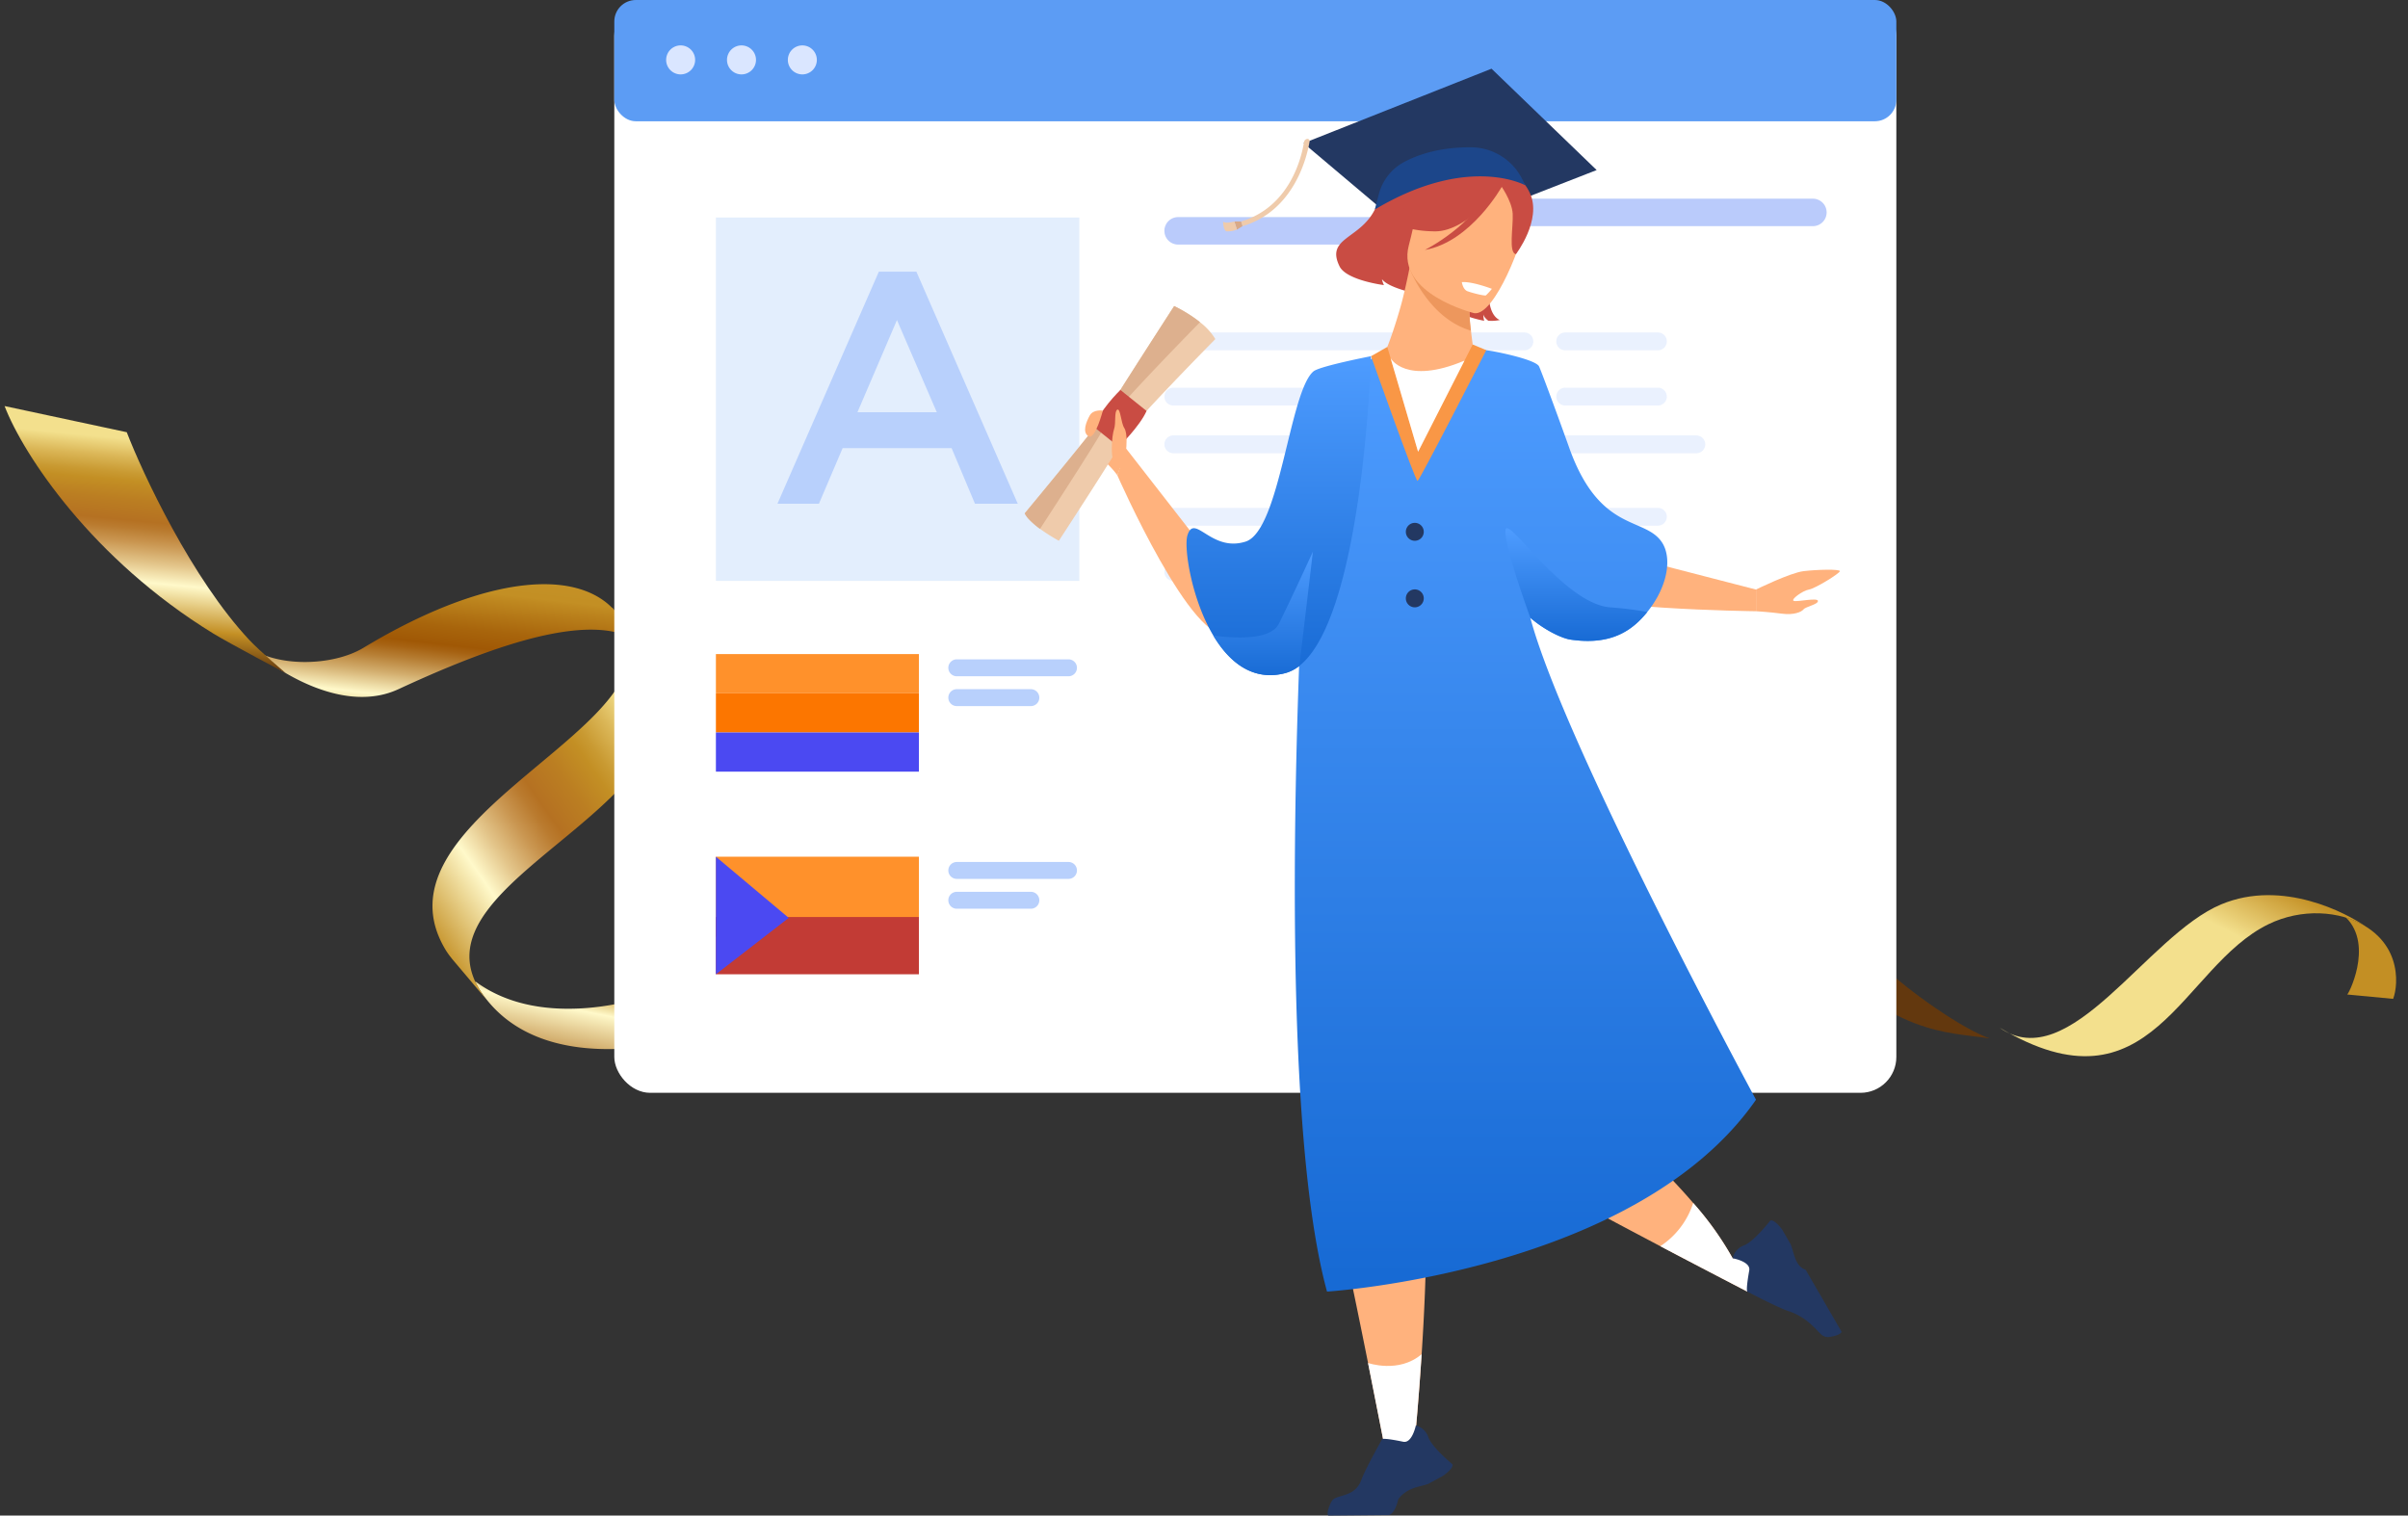 <svg xmlns="http://www.w3.org/2000/svg" xmlns:xlink="http://www.w3.org/1999/xlink" width="671.601" height="422.719" viewBox="0 0 671.601 422.719">
  <rect x="0" y="0" width="671.601" height="422.719" fill="#333333" stroke="none"/>
  <defs>
    <linearGradient id="linear-gradient" x1="0.741" y1="-0.22" x2="0.249" y2="1.03" gradientUnits="objectBoundingBox">
      <stop offset="0" stop-color="#63380e"/>
      <stop offset="0.231" stop-color="#c38f24"/>
      <stop offset="0.409" stop-color="#fff9ca"/>
      <stop offset="0.446" stop-color="#f7ecba"/>
      <stop offset="0.646" stop-color="#d2ad6d"/>
      <stop offset="0.812" stop-color="#b77f35"/>
      <stop offset="0.934" stop-color="#a66212"/>
      <stop offset="1" stop-color="#a05805"/>
    </linearGradient>
    <linearGradient id="linear-gradient-2" x1="1.009" y1="0.069" x2="0.029" y2="0.912" gradientUnits="objectBoundingBox">
      <stop offset="0.007" stop-color="#b48426"/>
      <stop offset="0.166" stop-color="#f3e08d"/>
      <stop offset="0.234" stop-color="#dbb758"/>
      <stop offset="0.292" stop-color="#c99a32"/>
      <stop offset="0.322" stop-color="#c38f24"/>
      <stop offset="0.389" stop-color="#bb7e22"/>
      <stop offset="0.466" stop-color="#b57122"/>
      <stop offset="0.493" stop-color="#ba7b2f"/>
      <stop offset="0.543" stop-color="#ca9752"/>
      <stop offset="0.611" stop-color="#e3c58a"/>
      <stop offset="0.679" stop-color="#fff9ca"/>
      <stop offset="0.861" stop-color="#c38f24"/>
      <stop offset="1" stop-color="#63380e"/>
    </linearGradient>
    <linearGradient id="linear-gradient-3" x1="0.73" y1="-0.316" x2="0.285" y2="1.373" gradientUnits="objectBoundingBox">
      <stop offset="0" stop-color="#f3e08d"/>
      <stop offset="0.166" stop-color="#c59227"/>
      <stop offset="0.278" stop-color="#c38f24"/>
      <stop offset="0.292" stop-color="#c08a21"/>
      <stop offset="0.423" stop-color="#a8650c"/>
      <stop offset="0.493" stop-color="#a05805"/>
      <stop offset="0.517" stop-color="#a66212"/>
      <stop offset="0.562" stop-color="#b77f35"/>
      <stop offset="0.623" stop-color="#d2ad6d"/>
      <stop offset="0.696" stop-color="#f7ecba"/>
      <stop offset="0.71" stop-color="#fff9ca"/>
      <stop offset="0.861" stop-color="#c38f24"/>
    </linearGradient>
    <linearGradient id="linear-gradient-4" x1="0.539" y1="0.048" x2="0.461" y2="0.952" gradientUnits="objectBoundingBox">
      <stop offset="0.085" stop-color="#f3e08d"/>
      <stop offset="0.161" stop-color="#dbb758"/>
      <stop offset="0.227" stop-color="#c99a32"/>
      <stop offset="0.261" stop-color="#c38f24"/>
      <stop offset="0.338" stop-color="#bb7e22"/>
      <stop offset="0.425" stop-color="#b57122"/>
      <stop offset="0.457" stop-color="#ba7b2f"/>
      <stop offset="0.517" stop-color="#ca9752"/>
      <stop offset="0.598" stop-color="#e3c58a"/>
      <stop offset="0.679" stop-color="#fff9ca"/>
      <stop offset="0.861" stop-color="#c38f24"/>
      <stop offset="1" stop-color="#63380e"/>
    </linearGradient>
    <linearGradient id="linear-gradient-5" x1="11.677" y1="-10.674" x2="11.759" y2="-9.735" gradientUnits="objectBoundingBox">
      <stop offset="0.164" stop-color="#a05805"/>
      <stop offset="0.212" stop-color="#a66212"/>
      <stop offset="0.303" stop-color="#b77f35"/>
      <stop offset="0.426" stop-color="#d2ad6d"/>
      <stop offset="0.574" stop-color="#f7ecba"/>
      <stop offset="0.601" stop-color="#fff9ca"/>
      <stop offset="1" stop-color="#c38f24"/>
    </linearGradient>
    <linearGradient id="linear-gradient-6" x1="0.794" y1="0.306" x2="1.275" y2="-1.068" xlink:href="#linear-gradient-3"/>
    <linearGradient id="linear-gradient-7" x1="1.094" y1="-1.375" x2="1.125" y2="-0.352" gradientUnits="objectBoundingBox">
      <stop offset="0" stop-color="#89540f"/>
      <stop offset="0.118" stop-color="#8f550b"/>
      <stop offset="0.266" stop-color="#a05805"/>
      <stop offset="0.312" stop-color="#a66212"/>
      <stop offset="0.399" stop-color="#b77f35"/>
      <stop offset="0.517" stop-color="#d2ad6d"/>
      <stop offset="0.66" stop-color="#f7ecba"/>
      <stop offset="0.686" stop-color="#fff9ca"/>
      <stop offset="0.841" stop-color="#c38f24"/>
      <stop offset="1" stop-color="#63380e"/>
    </linearGradient>
    <linearGradient id="linear-gradient-8" x1="1.185" y1="-0.609" x2="1.31" y2="-2.036" gradientUnits="objectBoundingBox">
      <stop offset="0" stop-color="#63380e"/>
      <stop offset="0.139" stop-color="#c38f24"/>
      <stop offset="0.321" stop-color="#fff9ca"/>
      <stop offset="0.402" stop-color="#e3c58a"/>
      <stop offset="0.483" stop-color="#ca9752"/>
      <stop offset="0.543" stop-color="#ba7b2f"/>
      <stop offset="0.575" stop-color="#b57122"/>
      <stop offset="0.662" stop-color="#bb7e22"/>
      <stop offset="0.739" stop-color="#c38f24"/>
      <stop offset="0.773" stop-color="#c99a32"/>
      <stop offset="0.839" stop-color="#dbb758"/>
      <stop offset="0.915" stop-color="#f3e08d"/>
    </linearGradient>
    <linearGradient id="linear-gradient-9" x1="0.5" x2="0.5" y2="1" gradientUnits="objectBoundingBox">
      <stop offset="0" stop-color="#4e9cff"/>
      <stop offset="0.984" stop-color="#176ad4"/>
    </linearGradient>
  </defs>
  <g id="Group_44877" data-name="Group 44877" transform="translate(-418.802 -389.901)">
    <g id="Group_23145" data-name="Group 23145" transform="translate(420.078 503.157) rotate(1)">
      <path id="Path_41200" data-name="Path 41200" d="M48.207,3.268S19.586,14.129,0,0A20.834,20.834,0,0,0,1.814,3.086c18.371,25.972,60.9,10.839,60.9,10.839Z" transform="translate(133.983 158.09)" fill="url(#linear-gradient)"/>
      <path id="Path_41201" data-name="Path 41201" d="M63.446,13.8C62.346,6.417,58.373,2.093,52.907,0c.219.775.409,1.584.565,2.437,4.7,25.718-71.632,51.77-49.405,86.349A22.8,22.8,0,0,0,5.676,90.9l-.007.012L15.5,102.144a34.8,34.8,0,0,1-3.278-5.076c-.053-.124-.122-.276-.2-.448C-.288,68.869,68.659,48.8,63.446,13.8Z" transform="translate(121.757 61.024)" fill="url(#linear-gradient-2)"/>
      <path id="Path_41202" data-name="Path 41202" d="M101.46,6.188l-.088.038a14.793,14.793,0,0,0-1.254-1.131C89.4-3.5,68.747-1.277,43.41,12.171q-5.421,2.875-11.1,6.436C23.645,24.038,7.669,24.521,0,18.674c9.183,7.676,27.471,18.488,42.279,11.3,4.727-2.295,9.432-4.476,14.044-6.47,19.992-8.645,38.267-13.784,49.372-9.53a20.461,20.461,0,0,1,5.466,3.408Z" transform="translate(68.97 47.048)" fill="url(#linear-gradient-3)"/>
      <path id="Path_41203" data-name="Path 41203" d="M79.7,73.117S72.4,67.134,69.493,64.155C53.113,47.324,38.863,18.2,34.2,6.7L0,0C5.5,13.574,25.231,42.319,59.3,62.416,63.851,65.1,79.7,73.117,79.7,73.117Z" fill="url(#linear-gradient-4)"/>
    </g>
    <g id="Group_36214" data-name="Group 36214" transform="translate(590.133 389.901)">
      <g id="Group_23143" data-name="Group 23143" transform="translate(243.249 202.376) rotate(12.007)">
        <path id="Path_41183" data-name="Path 41183" d="M0,0C9.511,5.984,5,21.83,4.826,20.987l12.838-1.481C18.336,15.284,16.667,1.872,0,0Z" transform="translate(245.538 2.445)" fill="url(#linear-gradient-5)"/>
        <path id="Path_41184" data-name="Path 41184" d="M53.344,6.135C34.8,18.943,22.066,61.987,0,52.642c46.838,15.99,45.933-27.1,67.383-43.831C75.445,2.525,86.06.923,94.042,3.795,88.278,1.365,68.681-4.456,53.344,6.135Z" transform="translate(157.486 0)" fill="url(#linear-gradient-6)"/>
        <path id="Path_41185" data-name="Path 41185" d="M0,0C9.443,2.81,14.763,8.915,26.785,16.634c30.3,19.454,42.948,15.589,55.938,14.787-7.9-.845-25.567-8.539-32.274-12.869C29.894,5.3,13.212.4,0,0Z" transform="translate(72.775 24.719)" fill="url(#linear-gradient-7)"/>
        <path id="Path_41186" data-name="Path 41186" d="M0,19.95l18.32,3.113C20.929,17.938,43.752.106,67.582,3.44,21.755-8.427,3.171,13.724,0,19.95Z" transform="translate(0 22.112)" fill="url(#linear-gradient-8)"/>
      </g>
      <g id="Group_27880" data-name="Group 27880" transform="translate(0 0)">
        <rect id="Rectangle_5596" data-name="Rectangle 5596" width="357.567" height="304.808" rx="10" transform="translate(0 0)" fill="#fff"/>
        <rect id="Rectangle_5597" data-name="Rectangle 5597" width="357.567" height="33.823" rx="6" transform="translate(0 0)" fill="#5c9cf4"/>
        <g id="Group_27872" data-name="Group 27872" transform="translate(14.459 12.664)">
          <path id="Path_81108" data-name="Path 81108" d="M106.131,85.7a4.044,4.044,0,1,1,4.045,4.043A4.044,4.044,0,0,1,106.131,85.7Z" transform="translate(-106.131 -81.657)" fill="#dae6ff"/>
          <path id="Path_81109" data-name="Path 81109" d="M120.844,85.7a4.043,4.043,0,1,1,4.043,4.043A4.043,4.043,0,0,1,120.844,85.7Z" transform="translate(-103.871 -81.657)" fill="#dae6ff"/>
          <path id="Path_81110" data-name="Path 81110" d="M135.556,85.7a4.043,4.043,0,1,1,4.043,4.043A4.043,4.043,0,0,1,135.556,85.7Z" transform="translate(-101.611 -81.657)" fill="#dae6ff"/>
        </g>
        <rect id="Rectangle_5598" data-name="Rectangle 5598" width="101.359" height="101.358" transform="translate(28.337 60.66)" fill="#c8dffd" opacity="0.5"/>
        <path id="Path_81111" data-name="Path 81111" d="M311.046,130.831H230.423a3.83,3.83,0,0,1-3.831-3.83h0a3.831,3.831,0,0,1,3.831-3.831h80.623a3.83,3.83,0,0,1,3.83,3.831h0A3.829,3.829,0,0,1,311.046,130.831Z" transform="translate(-73.167 -62.616)" fill="#7798f8" opacity="0.5"/>
        <path id="Path_81112" data-name="Path 81112" d="M394.618,126.378H314a3.83,3.83,0,0,1-3.83-3.831h0a3.829,3.829,0,0,1,3.83-3.83h80.623a3.829,3.829,0,0,1,3.83,3.83h0A3.83,3.83,0,0,1,394.618,126.378Z" transform="translate(-60.33 -63.3)" fill="#7798f8" opacity="0.5"/>
        <g id="Group_27873" data-name="Group 27873" transform="translate(153.425 92.739)" opacity="0.3">
          <path id="Path_81113" data-name="Path 81113" d="M327,156.034H229.076a2.484,2.484,0,0,1-2.484-2.483h0a2.483,2.483,0,0,1,2.484-2.483H327a2.482,2.482,0,0,1,2.483,2.483h0A2.483,2.483,0,0,1,327,156.034Z" transform="translate(-226.592 -151.069)" fill="#b8d0fc"/>
          <path id="Path_81114" data-name="Path 81114" d="M349.678,156.034H323.827a2.483,2.483,0,0,1-2.483-2.483h0a2.483,2.483,0,0,1,2.483-2.483h25.851a2.482,2.482,0,0,1,2.483,2.483h0A2.483,2.483,0,0,1,349.678,156.034Z" transform="translate(-212.037 -151.069)" fill="#b8d0fc"/>
          <path id="Path_81115" data-name="Path 81115" d="M266.025,169.382H229.076a2.484,2.484,0,0,1-2.484-2.484h0a2.484,2.484,0,0,1,2.484-2.483h36.949a2.483,2.483,0,0,1,2.482,2.483h0A2.483,2.483,0,0,1,266.025,169.382Z" transform="translate(-226.592 -149.019)" fill="#b8d0fc"/>
          <path id="Path_81116" data-name="Path 81116" d="M319.726,169.382H269.095a2.483,2.483,0,0,1-2.483-2.484h0a2.483,2.483,0,0,1,2.483-2.483h50.631a2.483,2.483,0,0,1,2.483,2.483h0A2.483,2.483,0,0,1,319.726,169.382Z" transform="translate(-220.445 -149.019)" fill="#b8d0fc"/>
          <path id="Path_81117" data-name="Path 81117" d="M349.678,169.382H323.827a2.484,2.484,0,0,1-2.483-2.484h0a2.483,2.483,0,0,1,2.483-2.483h25.851a2.483,2.483,0,0,1,2.483,2.483h0A2.483,2.483,0,0,1,349.678,169.382Z" transform="translate(-212.037 -149.019)" fill="#b8d0fc"/>
          <path id="Path_81118" data-name="Path 81118" d="M279.212,180.923H229.076a2.484,2.484,0,0,1-2.484-2.483h0a2.483,2.483,0,0,1,2.484-2.483h50.136a2.483,2.483,0,0,1,2.484,2.483h0A2.483,2.483,0,0,1,279.212,180.923Z" transform="translate(-226.592 -147.246)" fill="#b8d0fc"/>
          <path id="Path_81119" data-name="Path 81119" d="M366.448,180.923h-82a2.483,2.483,0,0,1-2.483-2.483h0a2.482,2.482,0,0,1,2.483-2.483h82a2.483,2.483,0,0,1,2.483,2.483h0A2.483,2.483,0,0,1,366.448,180.923Z" transform="translate(-218.086 -147.246)" fill="#b8d0fc"/>
        </g>
        <g id="Group_27874" data-name="Group 27874" transform="translate(153.425 141.655)" opacity="0.3">
          <path id="Path_81120" data-name="Path 81120" d="M327,198.437H229.076a2.483,2.483,0,0,1-2.484-2.483h0a2.483,2.483,0,0,1,2.484-2.483H327a2.482,2.482,0,0,1,2.483,2.483h0A2.482,2.482,0,0,1,327,198.437Z" transform="translate(-226.592 -193.472)" fill="#b8d0fc"/>
          <path id="Path_81121" data-name="Path 81121" d="M349.678,198.437H323.827a2.483,2.483,0,0,1-2.483-2.483h0a2.483,2.483,0,0,1,2.483-2.483h25.851a2.482,2.482,0,0,1,2.483,2.483h0A2.482,2.482,0,0,1,349.678,198.437Z" transform="translate(-212.037 -193.472)" fill="#b8d0fc"/>
          <path id="Path_81122" data-name="Path 81122" d="M266.025,211.785H229.076a2.484,2.484,0,0,1-2.484-2.483h0a2.483,2.483,0,0,1,2.484-2.483h36.949a2.482,2.482,0,0,1,2.482,2.483h0A2.483,2.483,0,0,1,266.025,211.785Z" transform="translate(-226.592 -191.422)" fill="#b8d0fc"/>
          <path id="Path_81123" data-name="Path 81123" d="M319.726,211.785H269.095a2.483,2.483,0,0,1-2.483-2.483h0a2.482,2.482,0,0,1,2.483-2.483h50.631a2.482,2.482,0,0,1,2.483,2.483h0A2.483,2.483,0,0,1,319.726,211.785Z" transform="translate(-220.445 -191.422)" fill="#b8d0fc"/>
        </g>
        <g id="Group_27875" data-name="Group 27875" transform="translate(45.502 75.769)">
          <path id="Path_81124" data-name="Path 81124" d="M161.321,136.359h10.468l28.281,64.735H188.133l-6.52-15.518H151.221l-6.611,15.518H133.04Zm16.161,39.208-11.11-25.709-11.019,25.709Z" transform="translate(-133.04 -136.359)" fill="#b8d0fc"/>
        </g>
        <g id="Group_27876" data-name="Group 27876" transform="translate(28.337 182.436)">
          <rect id="Rectangle_5599" data-name="Rectangle 5599" width="56.62" height="10.931" fill="#ff912b"/>
          <rect id="Rectangle_5600" data-name="Rectangle 5600" width="56.62" height="10.931" transform="translate(0 10.931)" fill="#fc7600"/>
          <rect id="Rectangle_5601" data-name="Rectangle 5601" width="56.62" height="10.93" transform="translate(0 21.862)" fill="#4b49f2"/>
        </g>
        <g id="Group_27877" data-name="Group 27877" transform="translate(93.161 183.903)">
          <path id="Path_81125" data-name="Path 81125" d="M207.867,234.815H176.713a2.36,2.36,0,0,1-2.36-2.36h0a2.36,2.36,0,0,1,2.36-2.36h31.153a2.36,2.36,0,0,1,2.36,2.36h0A2.36,2.36,0,0,1,207.867,234.815Z" transform="translate(-174.353 -230.094)" fill="#b8d0fc"/>
          <path id="Path_81126" data-name="Path 81126" d="M197.371,242.028H176.713a2.36,2.36,0,0,1-2.36-2.36h0a2.36,2.36,0,0,1,2.36-2.36h20.658a2.36,2.36,0,0,1,2.36,2.36h0A2.36,2.36,0,0,1,197.371,242.028Z" transform="translate(-174.353 -228.986)" fill="#b8d0fc"/>
        </g>
        <g id="Group_27878" data-name="Group 27878" transform="translate(28.337 238.952)">
          <rect id="Rectangle_5602" data-name="Rectangle 5602" width="56.62" height="22.335" fill="#ff912b"/>
          <rect id="Rectangle_5603" data-name="Rectangle 5603" width="56.62" height="15.973" transform="translate(0 16.819)" fill="#c23b35"/>
          <path id="Path_81127" data-name="Path 81127" d="M118.161,277.813l20.312,17.062-20.312,15.731Z" transform="translate(-118.161 -277.813)" fill="#4b49f2"/>
        </g>
        <g id="Group_27879" data-name="Group 27879" transform="translate(93.161 240.419)">
          <path id="Path_81128" data-name="Path 81128" d="M207.867,283.806H176.713a2.36,2.36,0,0,1-2.36-2.36h0a2.36,2.36,0,0,1,2.36-2.36h31.153a2.36,2.36,0,0,1,2.36,2.36h0A2.36,2.36,0,0,1,207.867,283.806Z" transform="translate(-174.353 -279.085)" fill="#b8d0fc"/>
          <path id="Path_81129" data-name="Path 81129" d="M197.371,291.018H176.713a2.359,2.359,0,0,1-2.36-2.36h0a2.361,2.361,0,0,1,2.36-2.36h20.658a2.361,2.361,0,0,1,2.36,2.36h0A2.36,2.36,0,0,1,197.371,291.018Z" transform="translate(-174.353 -277.977)" fill="#b8d0fc"/>
        </g>
      </g>
    </g>
    <g id="Group_44826" data-name="Group 44826" transform="translate(704.604 409.062)">
      <path id="Path_105955" data-name="Path 105955" d="M2268.7,1010.751a22.03,22.03,0,0,0-3.761-4.021c-2.005-1.546-4.119-4.445-3.5-5.385s6.643-5.362,6.643-5.362l3.208,7.94Z" transform="translate(-2242.879 -897.363)" fill="#ffb27d"/>
      <path id="Path_105956" data-name="Path 105956" d="M2387.527,806.953l52.421-20.775,29.322,28.272-49.829,19.436Z" transform="translate(-2309.758 -786.179)" fill="#233862"/>
      <path id="Path_105957" data-name="Path 105957" d="M2300.358,1038.437l-20.869-26.8-2.482,7.41s21.377,48.614,31.167,44.092C2312.738,1061.03,2300.358,1038.437,2300.358,1038.437Z" transform="translate(-2251.189 -905.658)" fill="#ffb27d"/>
      <path id="Path_105958" data-name="Path 105958" d="M2434.43,858.437s-10.183,6-3.935,17.622c0,0-8.915-1.632-10.841-4.294a7.03,7.03,0,0,0,.554,1.668s-10.447-1.327-12.373-5.222c-3.971-8.028,5.663-7.526,9.828-15.862,5.44-10.891,13.979-19.449,26.048-13.438,0,0,16.879-.921,9.249,20.709s-.42,23.54-.42,23.54a10.611,10.611,0,0,1-3.236.2s-1.272-.914-1.344-1.771a5.213,5.213,0,0,0,.214,1.791s-7.98-1.324-11.089-5.291S2432.113,862.7,2434.43,858.437Z" transform="translate(-2320.022 -813.072)" fill="#c94c43"/>
      <path id="Path_105959" data-name="Path 105959" d="M2434.107,956.771l-.036.014C2434.007,956.775,2434.021,956.771,2434.107,956.771Z" transform="translate(-2334.403 -876.583)" fill="#ffb27d"/>
      <path id="Path_105960" data-name="Path 105960" d="M2458.943,921.4c.3,2.682.657,5.087.815,6.233.115.823,1.971,15.45-1.429,15.6s-11.8,17.481-15.582,17.34c-4.238-.158-8-32.042-8.555-32.043,1.083-.471,4.39-10.958,5.436-14.957,1.269-4.852,2.265-10.093,2.265-10.093l17.209,1.087,1.023.064a59.957,59.957,0,0,0-1.4,6.618c-.041.276-.082.557-.117.829A44.625,44.625,0,0,0,2458.943,921.4Z" transform="translate(-2334.488 -848.342)" fill="#ffb27d"/>
      <path id="Path_105961" data-name="Path 105961" d="M2442.931,866.928s-2.789-8.848-2.225-15.633c.4-4.844,8.124-18.582,24.7-11.551,0,0,4.049-.967,7.913,3.455,3.072,3.518,7.028,10.4-2.971,23.768l-2.906,4.64Z" transform="translate(-2337.9 -813.525)" fill="#c94c43"/>
      <path id="Path_105962" data-name="Path 105962" d="M2467.518,921.96c-12.038-3.526-17.146-17.432-17.146-17.432,5.092.15,11.724,3.684,16.928,7.276-.041.276-.082.557-.117.829A44.625,44.625,0,0,0,2467.518,921.96Z" transform="translate(-2343.062 -848.897)" fill="#ed975d"/>
      <path id="Path_105963" data-name="Path 105963" d="M2467.706,886.374s-21.748-5.376-18.192-18.867,3.144-23.273,17.179-20.411,15.366,8.718,15.275,13.51S2473.455,887.425,2467.706,886.374Z" transform="translate(-2342.399 -818.197)" fill="#ffb27d"/>
      <path id="Path_105964" data-name="Path 105964" d="M2470.63,847.33s-10.118,14.255-19.836,14.185-13.02-3.552-13.02-3.552a26.657,26.657,0,0,0,12.458-12.991S2468.152,838.614,2470.63,847.33Z" transform="translate(-2336.386 -816.15)" fill="#c94c43"/>
      <path id="Path_105965" data-name="Path 105965" d="M2503.822,852.516s3.492,4.705,3.662,8.426-1.217,10.919.909,11.224c0,0,7.313-9.573,3.905-16.987C2508.683,847.32,2503.822,852.516,2503.822,852.516Z" transform="translate(-2371.388 -820.441)" fill="#c94c43"/>
      <path id="Path_105966" data-name="Path 105966" d="M2481.036,850.58s-8.612,15.453-21.5,17.72c0,0,14.176-7.142,18.046-17.823S2481.036,850.58,2481.036,850.58Z" transform="translate(-2347.921 -817.751)" fill="#c94c43"/>
      <path id="Path_105967" data-name="Path 105967" d="M2481.438,912.8s.271,2.054,1.581,2.54,4.789,1.366,5.141,1.148a17.518,17.518,0,0,0,1.656-1.82S2484.336,912.564,2481.438,912.8Z" transform="translate(-2359.526 -853.27)" fill="#fff"/>
      <path id="Path_105968" data-name="Path 105968" d="M2421.609,1274.937q-.42,1.733-.825,3.428c-1.641,6.811-3.167,13.131-4.13,18.42-1.246,6.879-1.544,12,.1,14.148,4.235,5.551,3.158,35.245,1.765,56.63-.825,12.723-1.765,22.5-1.765,22.5l-7.685,7.915s-2.434-12.631-5.5-27.957c-4.125-20.6-9.4-46.061-11.481-52.294-1.65-4.946-4.052-26.051-6.174-47.6q-.159-1.615-.316-3.235c-.366-3.768-.719-7.521-1.059-11.187a190.605,190.605,0,0,1,.853-39.581s10-8.231,22.875-9.341c7.585-.66,14.721,1.756,18.245,11.078C2431.637,1231.424,2426.435,1254.84,2421.609,1274.937Z" transform="translate(-2307.815 -1009.021)" fill="#ffb27d"/>
      <path id="Path_105969" data-name="Path 105969" d="M2429.429,1274.936c-10.532-7.606-25.349-21.141-30.726-43.328-1.029-11.03,7.669-21.512,17.377-24.824,7.587-.661,14.721,1.753,18.246,11.075C2439.458,1231.423,2434.258,1254.842,2429.429,1274.936Z" transform="translate(-2315.637 -1009.021)" fill="#ed975d"/>
      <path id="Path_105970" data-name="Path 105970" d="M2541.327,1066.8l51.757,13.369v6.043s-51.506-.6-54.828-6.342S2541.327,1066.8,2541.327,1066.8Z" transform="translate(-2389.129 -934.889)" fill="#ffb27d"/>
      <path id="Path_105971" data-name="Path 105971" d="M2535.5,1326.141l-2.42,9.986s-10.693-5.523-24.263-12.663c-21.146-11.137-49.288-26.211-54.806-30.442-3.634-2.791-8.442-17.943-12.892-35.08-6.632-25.551-12.475-55.516-12.475-55.516s9.813-37.747,36.088-14.643c15.721,13.823,13.278,40.465,11.555,61.186-1.146,13.9-1.971,25.138,3.245,28.049,7.484,4.18,25.629,19.447,38.453,34.388a87.91,87.91,0,0,1,11,15.422Z" transform="translate(-2331.549 -995.038)" fill="#ffb27d"/>
      <path id="Path_105972" data-name="Path 105972" d="M2655.975,1089s9.5-4.677,13.271-5.13,10.116-.6,10.116,0-6.8,4.825-8.606,5.13-5.285,2.872-4.228,3.174,6.644-.981,6.719,0-3.4,1.586-4,2.341-2.718,1.661-6.115,1.208-7.155-.679-7.155-.679Z" transform="translate(-2452.02 -943.728)" fill="#ffb27d"/>
      <path id="Path_105973" data-name="Path 105973" d="M2510.957,1162.017c-33.421,48.124-119.644,53.518-119.644,53.518-14-51.093-8.264-180.285-5.06-228.307-.2-8.387.128-15.478,1.5-18.2,2.145-4.254,13.8-11.627,17.985-15.29a7.236,7.236,0,0,1,1.805-.458c.628,2.2,8.4,28.567,9.167,28.017s13.872-25.592,15.253-28.553c1.407.041,2.369.073,2.649.092,2.31.11,14.781,2.608,15.825,4.62.367.7,3.946,10.189,8.442,22.751a.169.169,0,0,0,.005.032c8.434,23.562,20.8,19.139,25.711,26.12,3.089,4.381,1.76,12.562-3.969,19.63-.486.6-1,1.192-1.549,1.769-4.358,4.611-10.267,7.338-19.882,5.922-2.393-.353-7.232-2.663-11.178-6.078C2457.485,1063.148,2510.957,1162.017,2510.957,1162.017Z" transform="translate(-2307.003 -874.446)" fill="url(#linear-gradient-9)"/>
      <path id="Path_105974" data-name="Path 105974" d="M2432.1,950.507l-4.527,2.587s12.354,34.946,12.964,34.793,19.168-36.476,19.168-36.476l-3.786-1.579-15.229,29.919Z" transform="translate(-2330.98 -872.906)" fill="#f99746"/>
      <path id="Path_105975" data-name="Path 105975" d="M2471.8,843.439s-15.836-8.881-42,6.734l1.127-4.292a14.245,14.245,0,0,1,7.048-8.963c3.947-2.1,10.042-4.164,18.728-4.094a16.011,16.011,0,0,1,14.132,8.727Z" transform="translate(-2332.162 -810.897)" fill="#1c468a"/>
      <g id="Group_44824" data-name="Group 44824" transform="translate(55.342 19.57)">
        <g id="Group_44823" data-name="Group 44823" transform="translate(4.989)">
          <path id="Path_105976" data-name="Path 105976" d="M2350.821,852.172l-.391-1.318c14.025-4.159,17.033-18.725,17.548-22.12a1.106,1.106,0,0,1,.81-.9h0a.608.608,0,0,1,.757.687C2368.9,832.46,2365.449,847.835,2350.821,852.172Z" transform="translate(-2350.43 -827.811)" fill="#efcbab"/>
        </g>
        <path id="Path_105977" data-name="Path 105977" d="M2348.327,876.833h-1.866l.716,2.263,1.541-.945Z" transform="translate(-2343.338 -853.79)" fill="#d8a987"/>
        <path id="Path_105978" data-name="Path 105978" d="M2342.94,876.833s-2.577.716-3.123,0c0,0-.057,2.177.86,2.75a7.17,7.17,0,0,0,2.979-.487Z" transform="translate(-2339.816 -853.79)" fill="#efcbab"/>
      </g>
      <path id="Path_105979" data-name="Path 105979" d="M2439.169,957.961s4.137,7.6,20.606.677l-12.939,25.422Z" transform="translate(-2337.126 -877.213)" fill="#fff"/>
      <path id="Path_105980" data-name="Path 105980" d="M2369.554,956.766s-2.15,72.346-19.992,86.366a10.805,10.805,0,0,1-4.015,2.053c-9.015,2.3-15.564-3.07-20-10.509-6.164-10.336-8.25-24.667-7.2-27.967,1.989-6.288,6.572,4.831,16.2,1.778s12.223-41.826,18.942-47.482C2355.245,959.534,2369.554,956.766,2369.554,956.766Z" transform="translate(-2272.961 -876.58)" fill="url(#linear-gradient-9)"/>
      <g id="Group_44825" data-name="Group 44825" transform="translate(0 66.201)">
        <path id="Path_105981" data-name="Path 105981" d="M2231.6,992.481a52.093,52.093,0,0,1-5.251-3.319,21.816,21.816,0,0,1-3.171-2.754,6.56,6.56,0,0,1-1.1-1.567s21.786-26.221,23.514-29.306,18.168-28.521,18.168-28.521a41.642,41.642,0,0,1,4.427,2.508c.895.584,1.853,1.256,2.773,1.995a17.284,17.284,0,0,1,4.284,4.711s-23.929,24.249-25.617,27.746S2231.6,992.481,2231.6,992.481Z" transform="translate(-2222.082 -927.015)" fill="#efcbab"/>
        <path id="Path_105982" data-name="Path 105982" d="M2226.352,989.162a21.816,21.816,0,0,1-3.171-2.754,6.56,6.56,0,0,1-1.1-1.567s21.786-26.221,23.514-29.306,18.168-28.521,18.168-28.521a41.642,41.642,0,0,1,4.427,2.508c.895.584,1.853,1.256,2.773,1.995-6.715,6.856-24.853,25.549-26.4,28.754C2243.059,963.389,2231.245,981.641,2226.352,989.162Z" transform="translate(-2222.082 -927.015)" fill="#ddb08e"/>
        <path id="Path_105983" data-name="Path 105983" d="M2270.766,976.8s-6.425,6.234-7.162,10.485l6.719,5.392s5.878-5.758,7.743-10.018Z" transform="translate(-2244.087 -953.398)" fill="#c94c43"/>
      </g>
      <path id="Path_105984" data-name="Path 105984" d="M2277.764,999.338s.459-4.23-.515-5.72-1.061-5.592-1.968-5.156-.324,3.8-.9,5.422-1.414,9.177.9,10.614S2277.764,999.338,2277.764,999.338Z" transform="translate(-2249.464 -893.36)" fill="#ffb27d"/>
      <path id="Path_105985" data-name="Path 105985" d="M2262.846,989s-2.674-.413-3.648,1.363-2.185,4.662-.343,5.805S2262.846,989,2262.846,989Z" transform="translate(-2241.062 -893.641)" fill="#ffb27d"/>
      <path id="Path_105986" data-name="Path 105986" d="M2440.724,1548.94c-.825,12.723-1.764,22.5-1.764,22.5l-7.686,7.915s-2.434-12.631-5.5-27.957C2425.77,1551.4,2434.386,1554.4,2440.724,1548.94Z" transform="translate(-2330.025 -1190.398)" fill="#fff"/>
      <path id="Path_105987" data-name="Path 105987" d="M2433.986,1605.309l-4.147,2.245c-1.508.533-2.751.686-4.276,1.271a8.839,8.839,0,0,0-4.026,2.946c-1.17,4.756-2.831,4.454-2.831,4.454l-16.661.157c-.785-.392.546-3.756,1.185-4.384,1.575-1.552,6.289-.771,8.008-5.651.969-2.742,5.75-11.265,5.75-11.265l.034-.03c.161-.084,1.048-.261,5.862.74,2.487.515,3.52-4.534,3.52-4.534a4.719,4.719,0,0,1,1.655.778,4.975,4.975,0,0,1,1.842,2.5c.6,1.73,3.042,4.221,4.8,5.85,1.066.986,1.875,1.656,1.875,1.656S2437.312,1602.932,2433.986,1605.309Z" transform="translate(-2317.324 -1212.824)" fill="#233862"/>
      <path id="Path_105988" data-name="Path 105988" d="M2625.891,1473.953l-2.42,9.986s-10.692-5.523-24.263-12.663a22.72,22.72,0,0,0,9.167-12.058,87.9,87.9,0,0,1,11,15.422Z" transform="translate(-2421.936 -1142.85)" fill="#fff"/>
      <path id="Path_105989" data-name="Path 105989" d="M2662.467,1483.315a.59.59,0,0,1-.062-.015c-.314-.078-1.754-.553-2.708-2.844-.629-1.508-.819-2.746-1.4-4.238l-2.364-4.08c-2.472-3.256-3.34-2.493-3.34-2.493s-.646.829-1.6,1.922c-1.578,1.8-4,4.32-5.708,4.966a4.976,4.976,0,0,0-2.445,1.914,4.724,4.724,0,0,0-.73,1.677s5.078.885,4.635,3.387c-.862,4.842-.658,5.723-.57,5.881l.03.033s8.658,4.532,11.427,5.422c4.926,1.578,7.5,4.927,9.1,6.457a2.851,2.851,0,0,0,2.424.764c1.3-.2,2.983-.622,3.353-1.419Z" transform="translate(-2444.674 -1148.335)" fill="#233862"/>
      <path id="Path_105990" data-name="Path 105990" d="M2448.207,1058.155a2.5,2.5,0,1,1,2.5,2.5A2.5,2.5,0,0,1,2448.207,1058.155Z" transform="translate(-2341.915 -928.984)" fill="#233862"/>
      <path id="Path_105991" data-name="Path 105991" d="M2448.207,1097.644a2.5,2.5,0,1,1,2.5,2.5A2.5,2.5,0,0,1,2448.207,1097.644Z" transform="translate(-2341.915 -949.912)" fill="#233862"/>
      <path id="Path_105992" data-name="Path 105992" d="M2546.841,1082.2c-.486.6-1,1.192-1.549,1.769-4.359,4.611-10.266,7.338-19.882,5.922-2.393-.353-7.232-2.663-11.178-6.078,0,0-7.933-21.669-6.865-24.726s16.348,20.7,29.029,21.807A92.937,92.937,0,0,1,2546.841,1082.2Z" transform="translate(-2373.213 -930.659)" fill="url(#linear-gradient-9)"/>
      <path id="Path_105993" data-name="Path 105993" d="M2361.748,1072.717l-3.776,31.862a10.8,10.8,0,0,1-4.015,2.053c-9.015,2.3-15.565-3.07-20-10.509,4.619.641,15.826,1.641,18.273-3.241C2355.332,1086.7,2361.748,1072.717,2361.748,1072.717Z" transform="translate(-2281.372 -938.027)" fill="url(#linear-gradient-9)"/>
    </g>
  </g>
</svg>
